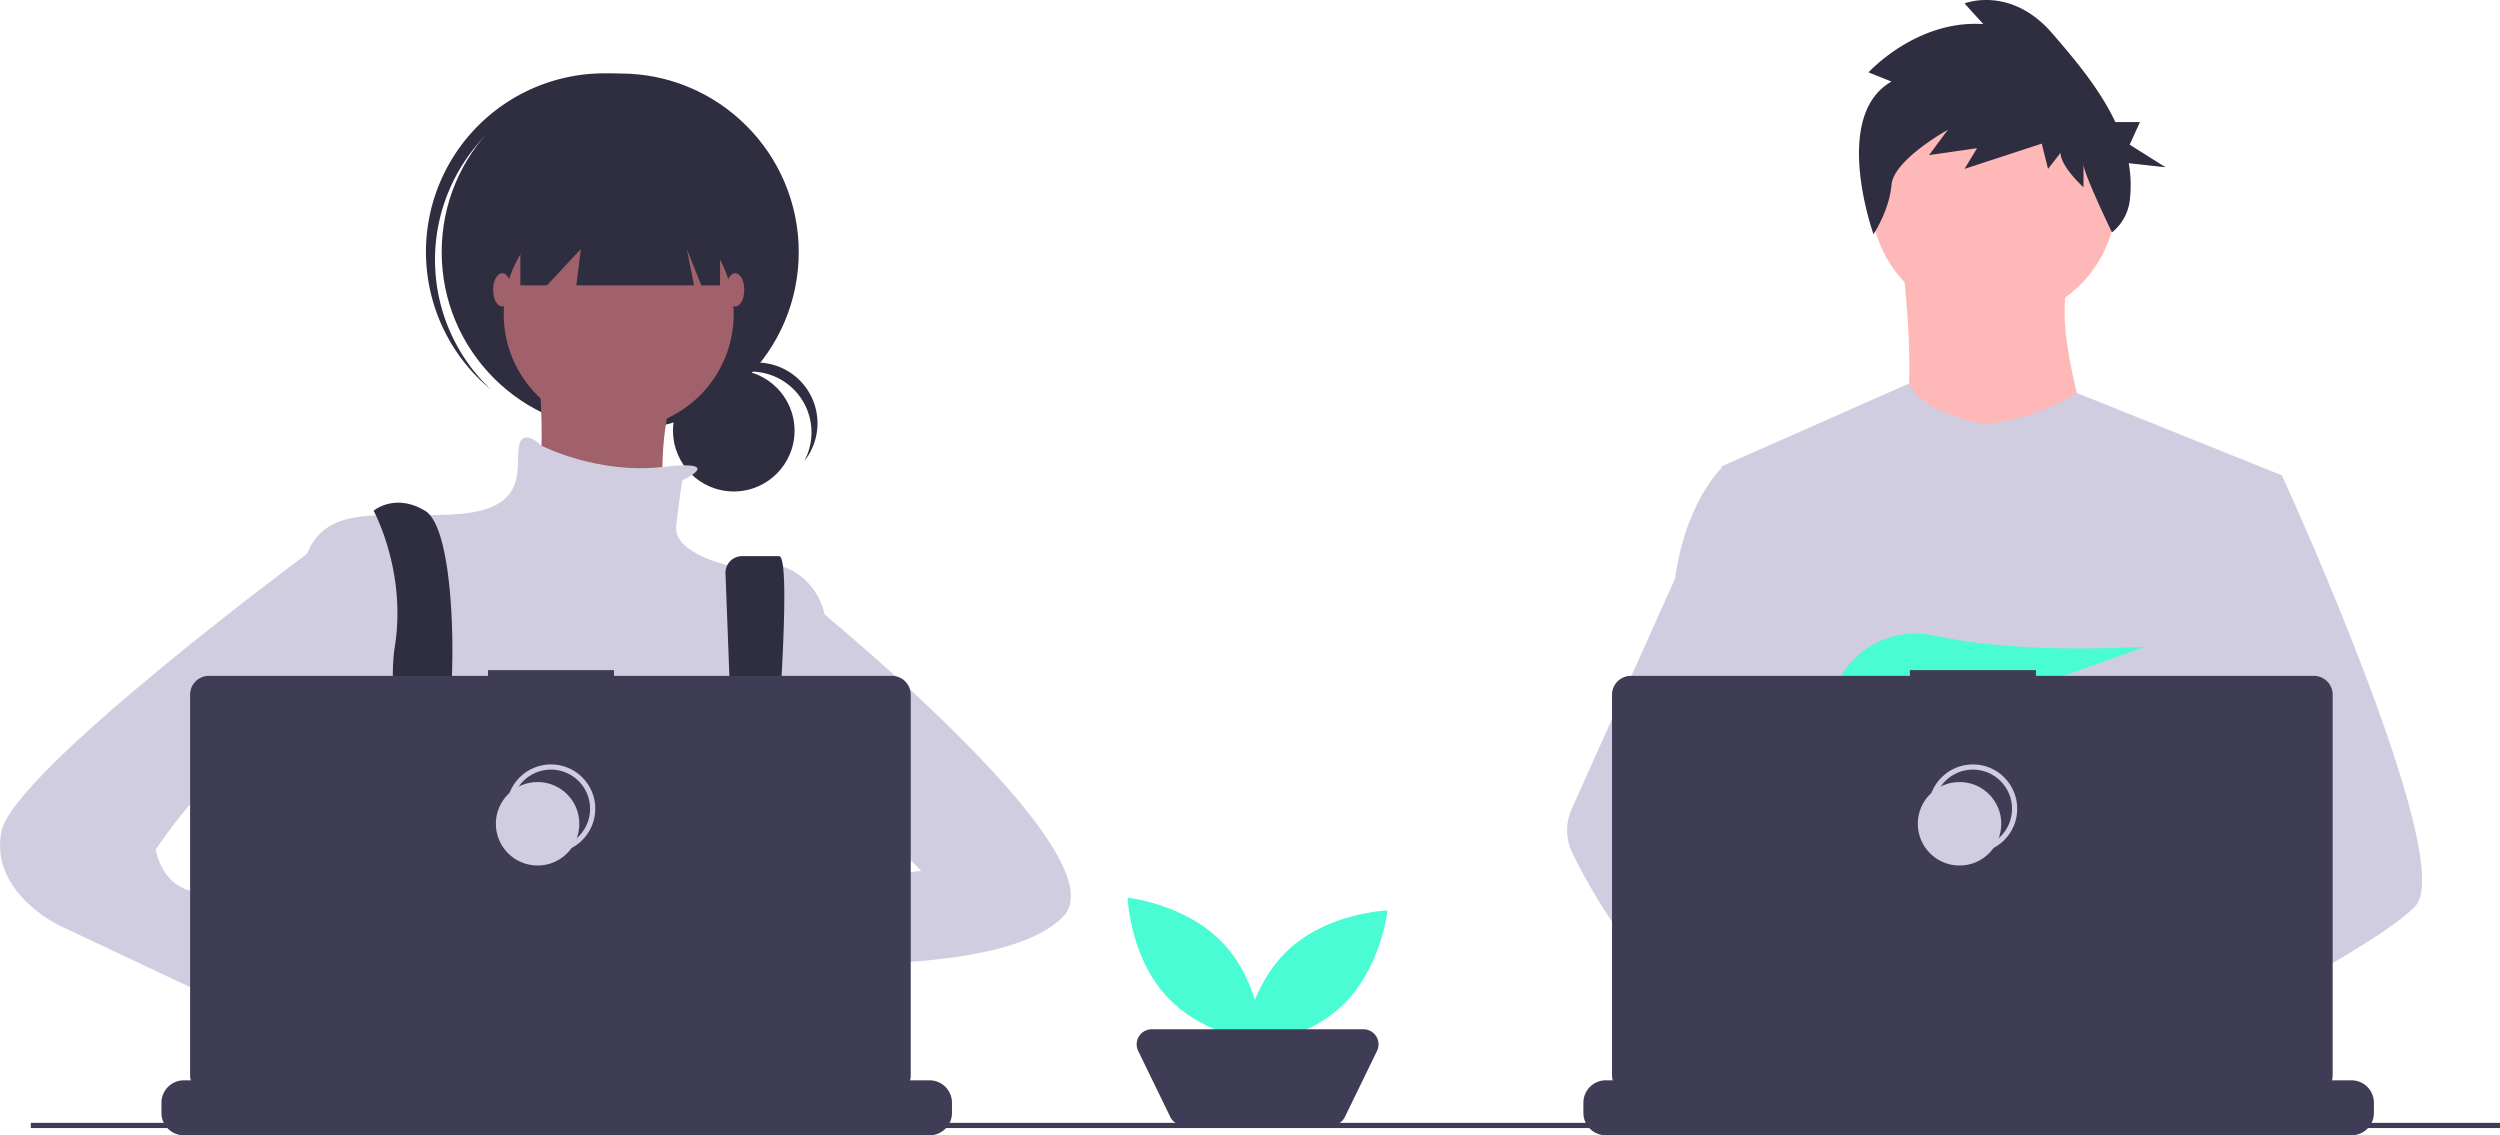 <svg data-name="Layer 1" xmlns="http://www.w3.org/2000/svg" width="961.845" height="436.795"><path d="M470.792 363.136c14.376 15.427 15.119 38.1 15.119 38.1s-22.565-2.338-36.941-17.764-15.12-38.1-15.12-38.1 22.566 2.338 36.942 17.764z" fill="#49fcd4"/><path d="M516.049 387.215c-15.427 14.376-38.1 15.119-38.1 15.119s2.338-22.565 17.764-36.94 38.1-15.12 38.1-15.12-2.338 22.565-17.764 36.941z" fill="#49fcd4"/><path d="M512.215 433h-56.74a5.803 5.803 0 01-5.218-3.265l-12.353-25.393a5.803 5.803 0 015.218-8.342h81.446a5.803 5.803 0 015.219 8.342l-12.353 25.393a5.803 5.803 0 01-5.22 3.265z" fill="#3f3d56"/><circle cx="767.027" cy="76.07" r="47.244" fill="#ffb8b8"/><path d="M731.766 99.692s8.9 67.1-4.793 74.63 81.478 8.217 81.478 8.217-21.225-58.199-11.64-76z" fill="#ffb8b8"/><path d="M877.946 182.878l-7.915 36.042-16.736 76.253-.5 4.176-5.777 48.344-3.842 32.117-2.576 21.573c-15.663 8.05-27.015 13.607-27.015 13.607s-.976-4.895-2.55-11.16c-10.993 3.297-31.333 8.764-48.57 9.856 6.277 6.996 9.161 13.569 5.249 18.42-11.808 14.622-60.558-16.01-77.609-27.433a46.154 46.154 0 00-.45 8.261L676.609 402.9l1.29-23.09 2.179-39.067 2.737-48.994a51.438 51.438 0 01-2.165-6.443c-3.996-14.211-8.847-42.589-12.567-66.385a2322.142 2322.142 0 01-5.718-38.779l-.096-.68 72.231-31.918c5.133 11.905 29.103 15.483 29.103 15.483 19.858-1.368 35.425-11.84 35.425-11.84z" fill="#d0cde1"/><path d="M819.065 401.3s-3.058 1.047-8.03 2.53c-10.993 3.297-31.333 8.764-48.57 9.856-14.84.951-27.381-1.336-29.675-11.018-.983-4.163.411-7.587 3.45-10.401 9.072-8.41 32.765-11.423 51.557-12.457 5.307-.29 10.215-.424 14.301-.476 6.939-.09 11.487.052 11.487.052l.11.424z" fill="#ffb8b8"/><path d="M727.725 31.382l-8.833-3.537s18.47-20.334 44.167-18.566l-7.228-7.956s17.667-7.073 33.728 11.493c8.442 9.76 18.21 21.231 24.3 34.155h9.46l-3.948 8.693 13.819 8.694-14.184-1.562a48.58 48.58 0 01.385 14.42 18.657 18.657 0 01-6.832 12.205s-10.955-22.676-10.955-26.212v8.841s-8.833-7.957-8.833-13.261l-4.818 6.188-2.41-9.725-29.712 9.725 4.818-7.956-18.47 2.652 7.228-9.725s-20.879 11.493-21.682 21.218c-.803 9.725-6.914 18.94-6.914 18.94s-16.374-45.463 6.914-58.724z" fill="#2f2e41"/><path d="M929.297 348.573c-4.812 5.217-16.735 13.074-31.19 21.58a781.736 781.736 0 01-16.942 9.657c-13.935 7.728-28.525 15.386-40.565 21.573-15.663 8.05-27.015 13.607-27.015 13.607s-.976-4.895-2.55-11.16c-2.108-8.383-5.281-19.221-8.59-24.02-.116-.167-.231-.322-.347-.476-.964-1.265-1.934-2.004-2.89-2.004l47.81-29.637 20.662-12.81-14.886-35.534-18.67-44.574 11.269-35.855 11.326-36.042h21.227s7.029 15.342 16.016 36.736c1.343 3.2 2.73 6.534 4.144 9.977 18.49 44.972 41.541 107.772 31.191 118.982z" fill="#d0cde1"/><path d="M767.714 432.105c-11.808 14.623-60.558-16.01-77.608-27.432-3.714-2.487-5.924-4.06-5.924-4.06l15.599-20.803 4.94-6.586s4.42 2.345 10.954 6.162c.238.14.476.282.72.424 5.634 3.308 12.707 7.632 19.845 12.457 9.849 6.662 19.807 14.262 26.225 21.42 6.277 6.995 9.161 13.568 5.249 18.418z" fill="#ffb8b8"/><path d="M715.675 379.386a30.698 30.698 0 00-5.204.424c-14.77 2.537-19.126 15.907-20.365 24.863a46.154 46.154 0 00-.45 8.262l-13.048-10.036-4.755-3.655c-11.442-3.99-21.637-11.076-30.478-19.434a153.213 153.213 0 01-20.526-24.343 214.676 214.676 0 01-15.881-27.24 20.034 20.034 0 01-.277-16.993l16.158-36.01 23.617-52.63q.26-1.878.571-3.674c4.684-26.855 17.231-38.779 17.231-38.779h9.585l6.412 38.779 7.967 48.178-5.583 18.207-12.9 42.048 12.328 13.389z" fill="#d0cde1"/><path d="M726.524 267.136l8.194 9.56a235.57 235.57 0 009.499-2.028l-2.354-7.532 5.755 6.714c34.69-8.532 77.69-25.12 77.69-25.12s-46.422 3.403-81.083-4.17c-15.336-3.35-31.115 4.252-37.408 18.633-3.658 8.359-3.083 15.6 9.89 15.6a85.688 85.688 0 0013.076-1.23z" fill="#49fcd4"/><path d="M913.332 424.267v3.9a8.57 8.57 0 01-.584 3.129 8.796 8.796 0 01-.623 1.285 8.633 8.633 0 01-7.42 4.214H617.816a8.633 8.633 0 01-7.42-4.214 8.792 8.792 0 01-.624-1.285 8.57 8.57 0 01-.584-3.129v-3.9a8.626 8.626 0 018.628-8.628h16.536v-1.818a.36.36 0 01.36-.36h8.628a.36.36 0 01.36.36v1.818h5.39v-1.818a.36.36 0 01.36-.36h8.628a.36.36 0 01.36.36v1.818h5.397v-1.818a.36.36 0 01.36-.36h8.628a.36.36 0 01.36.36v1.818h5.39v-1.818a.36.36 0 01.36-.36h8.627a.36.36 0 01.36.36v1.818h5.39v-1.818a.36.36 0 01.36-.36h8.628a.36.36 0 01.36.36v1.818h5.397v-1.818a.36.36 0 01.36-.36h8.628a.36.36 0 01.36.36v1.818h5.39v-1.818a.36.36 0 01.36-.36h67.586a.36.36 0 01.36.36v1.818h5.396v-1.818a.36.36 0 01.36-.36h8.628a.363.363 0 01.36.36v1.818h5.39v-1.818a.36.36 0 01.36-.36h8.628a.36.36 0 01.36.36v1.818h5.39v-1.818a.36.36 0 01.36-.36h8.628a.36.36 0 01.36.36v1.818h5.396v-1.818a.36.36 0 01.36-.36h8.628a.358.358 0 01.353.36v1.818h5.397v-1.818a.36.36 0 01.36-.36h8.628a.36.36 0 01.36.36v1.818h5.39v-1.818a.36.36 0 01.36-.36h8.628a.36.36 0 01.36.36v1.818h25.164a8.626 8.626 0 018.628 8.628z" fill="#3f3d56"/><path d="M890.233 260.037H783.3v-2.204h-48.487v2.204H627.44a7.233 7.233 0 00-7.233 7.233v146.423a7.233 7.233 0 007.233 7.233h262.792a7.233 7.233 0 007.233-7.233V267.27a7.233 7.233 0 00-7.233-7.233z" fill="#3f3d56"/><circle cx="759.047" cy="311.157" r="16.061" fill="none" stroke="#d0cde1" stroke-miterlimit="10" stroke-width="2"/><circle cx="753.908" cy="316.939" r="16.061" fill="#d0cde1"/><circle cx="282.311" cy="165.705" r="23.383" fill="#2f2e41"/><path d="M288.826 142.966a23.386 23.386 0 0120.584 34.48 23.377 23.377 0 10-38.84-25.687 23.325 23.325 0 0118.256-8.793z" fill="#2f2e41"/><circle cx="238.618" cy="96.969" r="68.686" fill="#2f2e41"/><path d="M184.71 54.353a68.674 68.674 0 0195.19-7.202c-.561-.534-1.117-1.072-1.7-1.591a68.686 68.686 0 00-91.271 102.668c.583.52 1.183 1.008 1.779 1.503a68.674 68.674 0 01-3.998-95.378z" fill="#2f2e41"/><circle cx="238.036" cy="120.835" r="44.239" fill="#a0616a"/><path d="M206.603 134.805s5.82 53.552-3.493 59.373 53.552 13.97 53.552 13.97-9.313-58.209 13.97-73.343z" fill="#a0616a"/><path d="M262.483 184.864s17.335-8.095-7.63-5.211-46.507-8.177-46.507-8.177-7.564-7.567-8.728.582 3.492 23.284-22.12 25.612-48.895-4.656-58.208 12.806-4.657 93.134-4.657 93.134 17.463 62.866 31.433 72.179 136.208-3.492 136.208-3.492L317.2 309.43v-73.343s-4.656-25.612-37.253-18.627c0 0-20.955-4.656-19.791-15.134s2.328-17.463 2.328-17.463z" fill="#d0cde1"/><path d="M150.686 420.278c.72-3.135 1.201-4.909 1.201-4.909l-.372-2.55-3.836-26.045-1.612-10.986c13.967-5.82 17.461-32.598 17.461-32.598l.527-.315 2.384-1.426v-.007l8.557-5.133.174-.103 3.456 2.3 7.022 4.684a82.572 82.572 0 0065.023 14.898 71.581 71.581 0 0015.303-4.42l16.935-5.647.527-.174.52.078 9.933 1.503.18.032.822.122-2.3 15.9-3.334 23.11c8.808 4.664 16.64 13.427 23.488 24.227q2.274 3.585 4.407 7.459a182.4 182.4 0 015.3 10.375c.206.424.405.855.604 1.285a227.77 227.77 0 011.915 4.215H147.602c.231-1.42.463-2.776.687-4.08a.995.995 0 00.026-.135c.084-.437.16-.86.231-1.285a246.62 246.62 0 012.14-10.375z" fill="#2f2e41"/><path d="M143.737 196.506s12.806 23.284 8.15 52.388 13.97 101.283 13.97 101.283l13.97-3.492s-9.314-60.537-6.985-74.508 2.328-68.686-9.314-75.67-19.79 0-19.79 0zM279.127 220.702l4.893 128.893 9.314 5.821s13.388-141.447 6.403-141.447h-14.213a6.406 6.406 0 00-6.397 6.733z" fill="#2f2e41"/><circle cx="172.26" cy="341.446" r="5.821" fill="#49fcd4"/><circle cx="288.677" cy="347.267" r="5.821" fill="#49fcd4"/><path fill="#2f2e41" d="M200.2 65.536v44.239h10.245l13.038-13.97-1.746 13.97h45.287l-2.794-13.97 5.588 13.97h7.217V65.536H200.2z"/><ellipse cx="193.215" cy="111.521" rx="3.493" ry="6.403" fill="#a0616a"/><ellipse cx="282.856" cy="111.521" rx="3.493" ry="6.403" fill="#a0616a"/><path d="M306.722 346.685s-52.97-9.896-56.463 7.567 58.791 9.895 58.791 9.895z" fill="#a0616a"/><path d="M305.558 226.775s126.895 101.283 103.611 125.73-111.76 17.463-111.76 17.463l5.82-29.104 51.224-5.821-25.612-25.612-23.283 2.328z" fill="#d0cde1"/><path d="M118.126 395.58l16.298 12.806s11.642 36.09 29.104 25.612-16.298-47.731-16.298-47.731l-19.791-6.985z" fill="#a0616a"/><path d="M134.424 208.148l-16.254 4.891S5.2 296.625.544 319.91s22.12 36.09 22.12 36.09l101.282 47.73 10.478-27.94-47.731-24.448s3.492-6.985-10.478-8.149-16.298-16.298-16.298-16.298 27.94-43.075 43.074-33.761 19.791 16.298 19.791 16.298z" fill="#d0cde1"/><path d="M366.261 424.267v3.9a8.57 8.57 0 01-.585 3.129 8.79 8.79 0 01-.623 1.285 8.633 8.633 0 01-7.42 4.214H70.745a8.633 8.633 0 01-7.42-4.214 8.794 8.794 0 01-.623-1.285 8.571 8.571 0 01-.585-3.129v-3.9a8.626 8.626 0 018.628-8.628h16.537v-1.818a.36.36 0 01.36-.36h8.628a.36.36 0 01.36.36v1.818h5.39v-1.818a.36.36 0 01.36-.36h8.628a.36.36 0 01.36.36v1.818h5.396v-1.818a.36.36 0 01.36-.36h8.628a.36.36 0 01.36.36v1.818h5.39v-1.818a.36.36 0 01.36-.36h8.628a.36.36 0 01.36.36v1.818h5.39v-1.818a.36.36 0 01.36-.36h8.628a.36.36 0 01.36.36v1.818h5.396v-1.818a.36.36 0 01.36-.36h8.628a.36.36 0 01.36.36v1.818h5.39v-1.818a.36.36 0 01.36-.36h67.586a.36.36 0 01.36.36v1.818h5.397v-1.818a.36.36 0 01.36-.36h8.627a.363.363 0 01.36.36v1.818h5.39v-1.818a.36.36 0 01.36-.36h8.628a.36.36 0 01.36.36v1.818h5.39v-1.818a.36.36 0 01.36-.36h8.628a.36.36 0 01.36.36v1.818h5.397v-1.818a.36.36 0 01.36-.36h8.628a.358.358 0 01.353.36v1.818h5.397v-1.818a.36.36 0 01.36-.36h8.627a.36.36 0 01.36.36v1.818h5.39v-1.818a.36.36 0 01.36-.36h8.628a.36.36 0 01.36.36v1.818h25.165a8.626 8.626 0 018.628 8.628z" fill="#3f3d56"/><path d="M343.16 260.034H236.228v-2.204h-48.487v2.204H80.37a7.233 7.233 0 00-7.234 7.233V413.69a7.233 7.233 0 007.234 7.233H343.16a7.233 7.233 0 007.233-7.233V267.267a7.233 7.233 0 00-7.233-7.233z" fill="#3f3d56"/><circle cx="211.975" cy="311.154" r="16.061" fill="none" stroke="#d0cde1" stroke-miterlimit="10" stroke-width="2"/><circle cx="206.835" cy="316.936" r="16.061" fill="#d0cde1"/><path fill="#3f3d56" d="M11.845 432h950v2h-950z"/></svg>